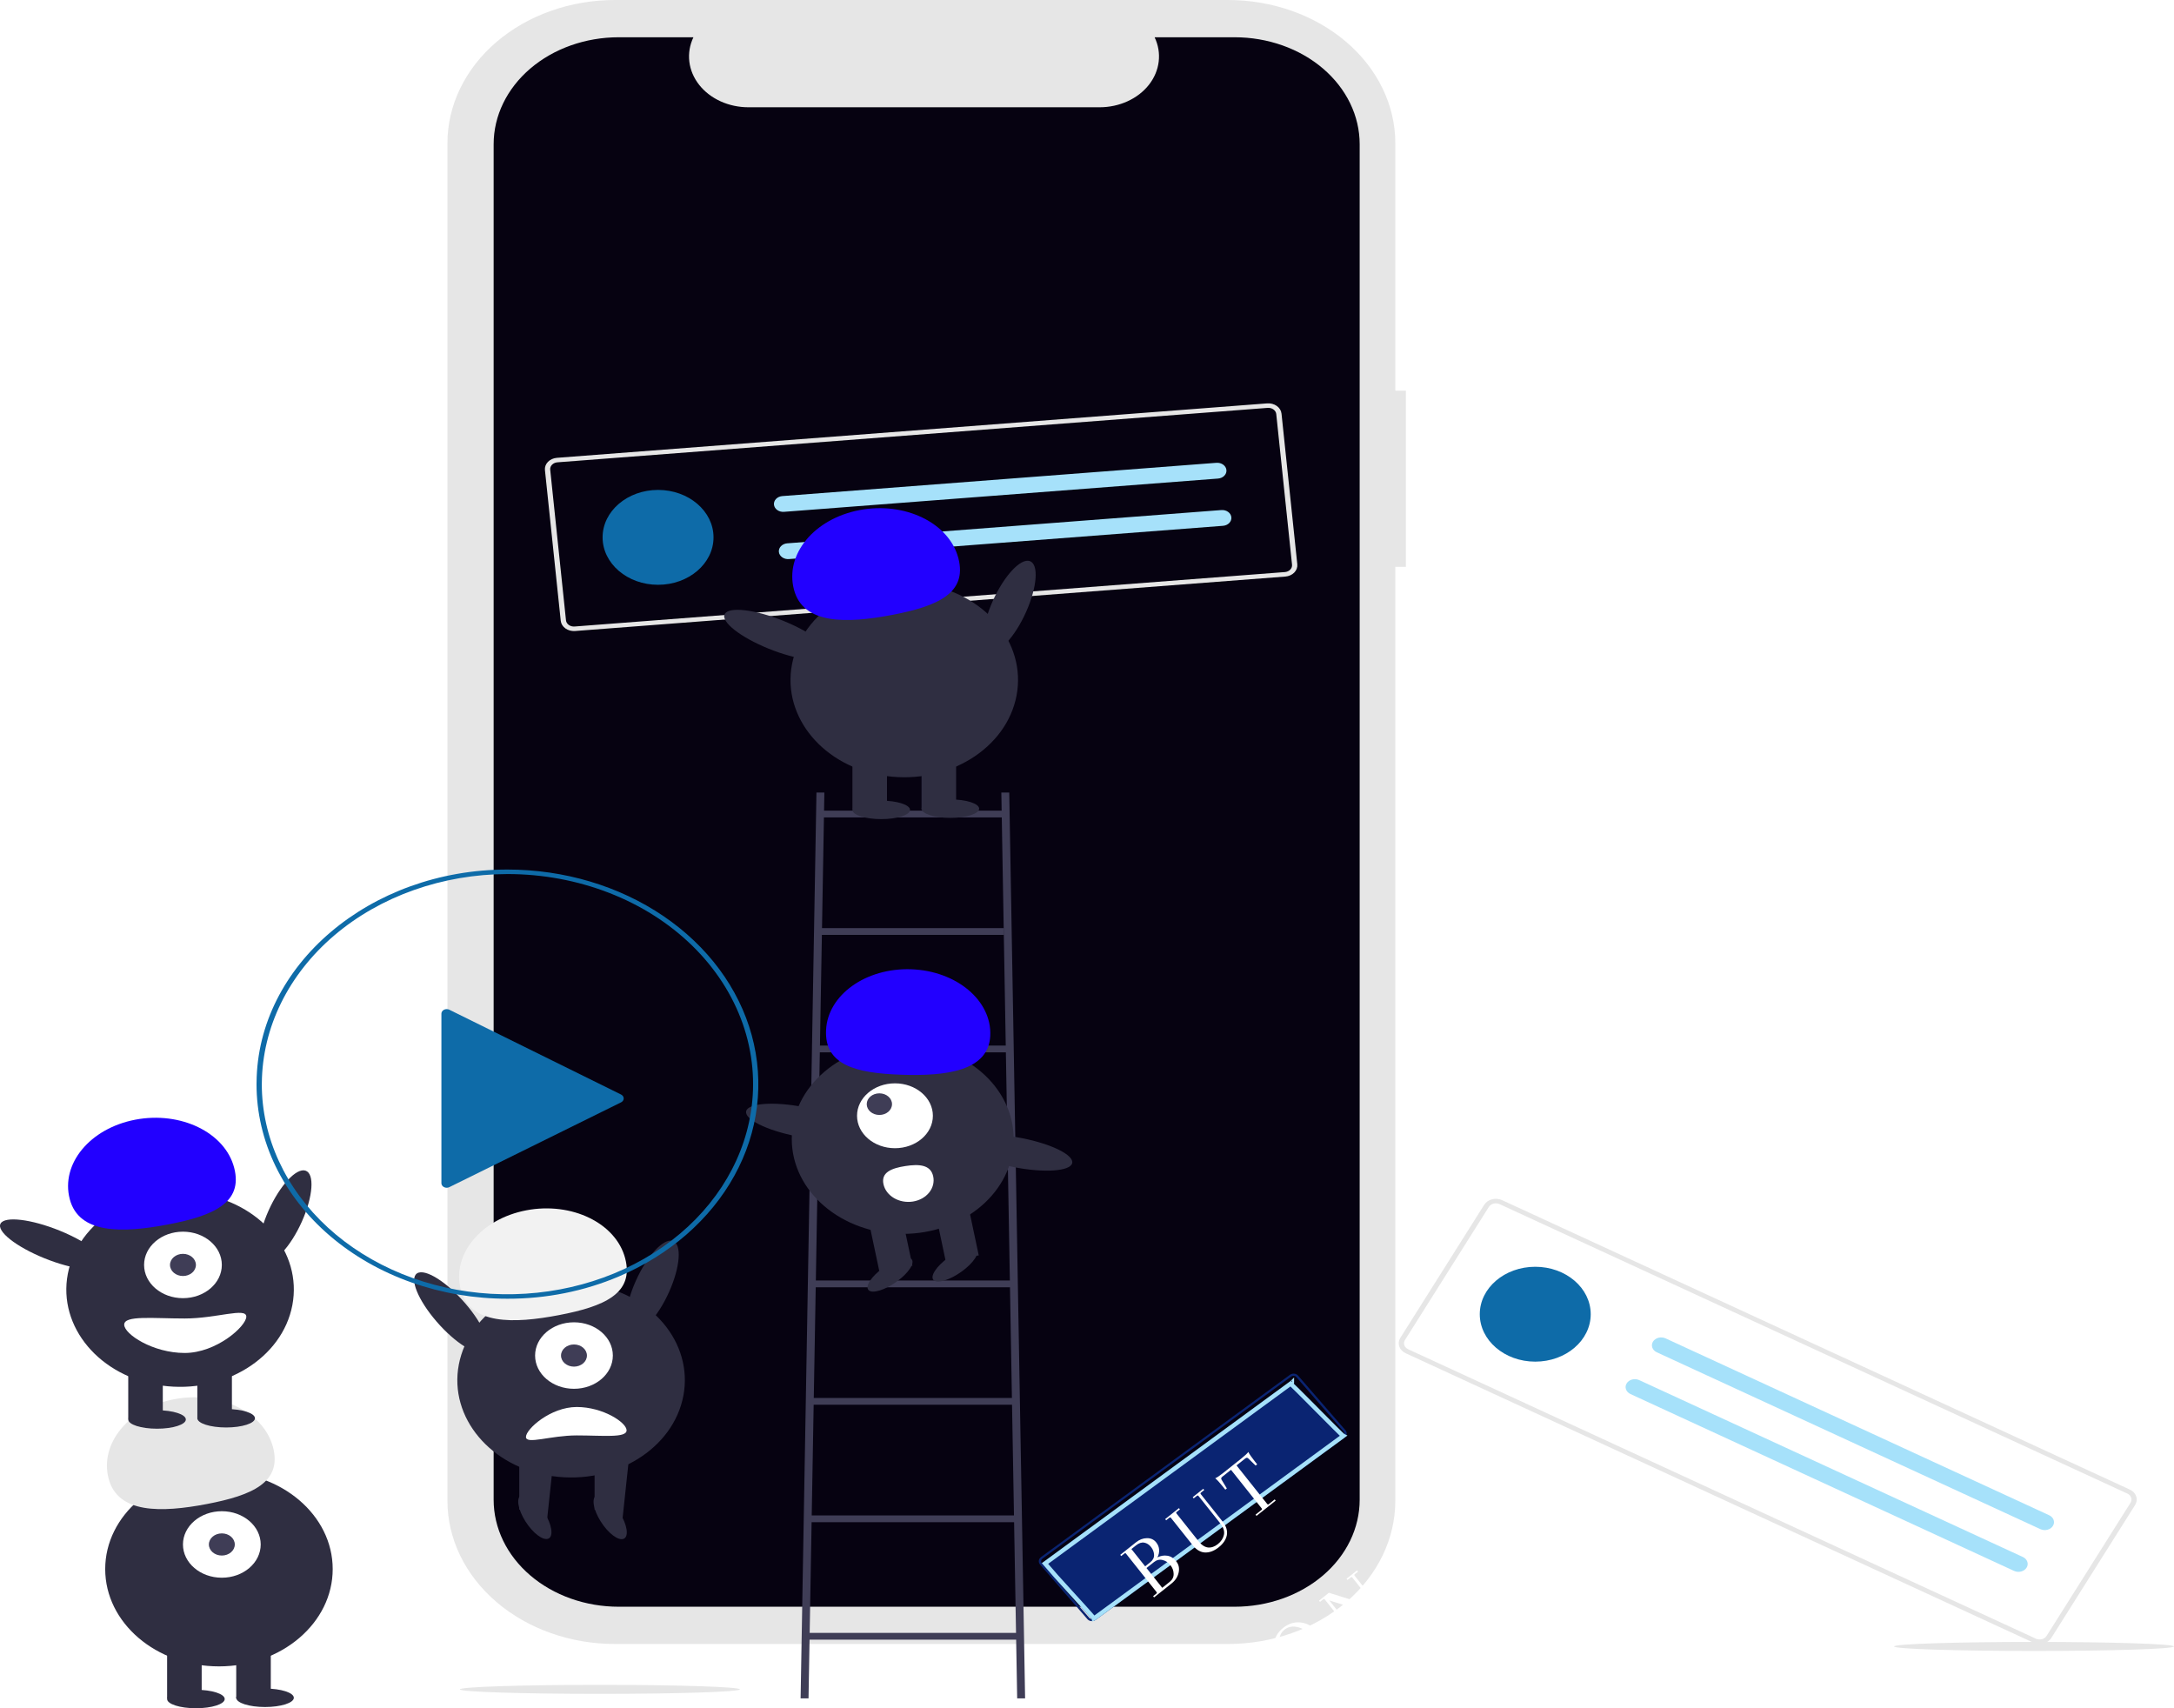 <svg width="504" height="396" viewBox="0 0 504 396" fill="none" xmlns="http://www.w3.org/2000/svg">
<g clip-path="url(#clip0_5_171)">
<path d="M325.926 90.564H323.478V33.201C323.478 28.841 322.474 24.523 320.523 20.495C318.572 16.467 315.712 12.807 312.107 9.724C308.503 6.641 304.223 4.196 299.513 2.527C294.803 0.859 289.755 2.75077e-06 284.657 0H142.55C137.452 -1.0315e-05 132.404 0.859 127.694 2.527C122.984 4.196 118.705 6.641 115.1 9.724C111.495 12.807 108.636 16.467 106.685 20.495C104.734 24.523 103.73 28.84 103.729 33.2V347.903C103.729 356.708 107.82 365.153 115.1 371.379C122.38 377.605 132.254 381.103 142.55 381.103H284.657C294.953 381.103 304.827 377.605 312.107 371.379C319.388 365.153 323.478 356.708 323.478 347.903V131.397H325.926V90.564Z" fill="#E6E6E6"/>
<path d="M286.223 8.638H267.674C268.527 10.426 268.852 12.367 268.622 14.289C268.391 16.21 267.612 18.054 266.352 19.657C265.092 21.26 263.39 22.574 261.397 23.482C259.404 24.391 257.18 24.866 254.921 24.866H173.51C171.251 24.866 169.027 24.391 167.034 23.482C165.041 22.574 163.339 21.26 162.079 19.657C160.819 18.054 160.04 16.21 159.809 14.289C159.579 12.367 159.905 10.426 160.758 8.638H143.432C135.743 8.638 128.369 11.25 122.933 15.9C117.496 20.549 114.441 26.856 114.441 33.431V347.672C114.441 350.928 115.191 354.152 116.648 357.16C118.105 360.168 120.24 362.901 122.933 365.204C125.625 367.506 128.821 369.332 132.338 370.578C135.855 371.824 139.625 372.466 143.432 372.466H286.223C290.03 372.466 293.8 371.824 297.318 370.578C300.835 369.332 304.031 367.506 306.723 365.204C309.415 362.902 311.55 360.168 313.007 357.16C314.464 354.152 315.214 350.928 315.214 347.672V33.431C315.214 30.175 314.464 26.951 313.007 23.943C311.55 20.935 309.415 18.202 306.723 15.9C304.031 13.597 300.835 11.771 297.317 10.525C293.8 9.279 290.03 8.638 286.223 8.638Z" fill="#060211"/>
<path d="M187.441 393.716H185.604L189.278 183.731H191.115L187.441 393.716Z" fill="#3F3D56"/>
<path d="M237.65 393.716H235.813L232.139 183.731H233.976L237.65 393.716Z" fill="#3F3D56"/>
<path d="M232.752 187.92H189.891V189.491H232.752V187.92Z" fill="#3F3D56"/>
<path d="M232.752 215.15H189.891V216.721H232.752V215.15Z" fill="#3F3D56"/>
<path d="M233.976 242.38H189.278V243.951H233.976V242.38Z" fill="#3F3D56"/>
<path d="M234.588 269.611H189.278V271.182H234.588V269.611Z" fill="#3F3D56"/>
<path d="M235.201 296.84H188.666V298.411H235.201V296.84Z" fill="#3F3D56"/>
<path d="M235.201 324.07H188.054V325.641H235.201V324.07Z" fill="#3F3D56"/>
<path d="M235.813 351.3H187.441V352.871H235.813V351.3Z" fill="#3F3D56"/>
<path d="M236.425 378.53H186.217V380.101H236.425V378.53Z" fill="#3F3D56"/>
<path d="M209.28 286.035C223.487 286.035 235.004 276.185 235.004 264.035C235.004 251.885 223.487 242.035 209.28 242.035C195.073 242.035 183.556 251.885 183.556 264.035C183.556 276.185 195.073 286.035 209.28 286.035Z" fill="#2F2E41"/>
<path d="M224.411 279.241L216.722 280.432L219.216 292.215L226.906 291.024L224.411 279.241Z" fill="#2F2E41"/>
<path d="M209.032 281.622L201.342 282.813L203.836 294.596L211.526 293.405L209.032 281.622Z" fill="#2F2E41"/>
<path d="M207.918 297.073C210.663 295.085 212.181 292.76 211.309 291.88C210.438 291 207.506 291.898 204.761 293.886C202.017 295.874 200.498 298.199 201.37 299.079C202.242 299.959 205.173 299.061 207.918 297.073Z" fill="#2F2E41"/>
<path d="M222.977 294.742C225.722 292.754 227.241 290.429 226.369 289.548C225.497 288.668 222.566 289.566 219.821 291.554C217.076 293.542 215.558 295.867 216.43 296.747C217.301 297.628 220.233 296.73 222.977 294.742Z" fill="#2F2E41"/>
<path d="M207.479 266.173C212.335 266.173 216.271 262.807 216.271 258.654C216.271 254.501 212.335 251.135 207.479 251.135C202.624 251.135 198.688 254.501 198.688 258.654C198.688 262.807 202.624 266.173 207.479 266.173Z" fill="white"/>
<path d="M203.866 258.465C205.485 258.465 206.797 257.343 206.797 255.958C206.797 254.574 205.485 253.452 203.866 253.452C202.248 253.452 200.935 254.574 200.935 255.958C200.935 257.343 202.248 258.465 203.866 258.465Z" fill="#3F3D56"/>
<path d="M229.573 240.102C229.96 231.957 221.752 225.058 211.24 224.693C200.729 224.328 191.894 230.634 191.507 238.779C191.12 246.924 198.427 248.774 208.939 249.14C219.45 249.505 229.186 248.246 229.573 240.102Z" fill="#2200FF"/>
<path d="M198.064 262.485C198.563 260.626 193.354 258.019 186.43 256.661C179.506 255.304 173.489 255.711 172.991 257.57C172.492 259.429 177.701 262.036 184.625 263.393C191.549 264.75 197.566 264.344 198.064 262.485Z" fill="#2F2E41"/>
<path d="M248.56 269.666C249.058 267.807 243.849 265.2 236.925 263.843C230.001 262.485 223.984 262.892 223.486 264.751C222.988 266.61 228.197 269.217 235.121 270.575C242.045 271.932 248.062 271.525 248.56 269.666Z" fill="#2F2E41"/>
<path d="M216.345 272.705C216.484 273.353 216.472 274.018 216.31 274.661C216.147 275.305 215.839 275.915 215.401 276.457C214.963 276.999 214.404 277.461 213.757 277.818C213.11 278.175 212.387 278.42 211.629 278.538C210.872 278.656 210.094 278.645 209.342 278.506C208.589 278.367 207.876 278.102 207.243 277.727C206.61 277.352 206.069 276.874 205.652 276.321C205.235 275.767 204.95 275.148 204.813 274.5L204.81 274.491C204.234 271.767 206.697 270.803 209.882 270.31C213.067 269.816 215.769 269.981 216.345 272.705Z" fill="white"/>
<path d="M297.978 133.658L133.317 146.279C132.509 146.34 131.705 146.124 131.082 145.679C130.459 145.234 130.068 144.596 129.995 143.904L126.334 108.972C126.262 108.281 126.514 107.594 127.035 107.061C127.555 106.528 128.301 106.194 129.11 106.131L293.771 93.51C294.579 93.449 295.383 93.664 296.006 94.109C296.629 94.555 297.02 95.193 297.093 95.884L300.754 130.816C300.826 131.507 300.574 132.195 300.053 132.728C299.533 133.26 298.786 133.595 297.978 133.658ZM129.219 107.174C128.734 107.212 128.286 107.412 127.974 107.732C127.662 108.052 127.511 108.464 127.554 108.879L131.214 143.811C131.258 144.226 131.493 144.609 131.867 144.876C132.24 145.143 132.723 145.272 133.208 145.235L297.869 132.614C298.354 132.577 298.802 132.376 299.114 132.057C299.426 131.737 299.577 131.324 299.534 130.909L295.874 95.978C295.83 95.563 295.595 95.18 295.221 94.913C294.848 94.646 294.365 94.516 293.88 94.553L129.219 107.174Z" fill="#E6E6E6"/>
<path d="M152.558 135.565C159.66 135.565 165.417 130.642 165.417 124.568C165.417 118.495 159.66 113.572 152.558 113.572C145.457 113.572 139.7 118.495 139.7 124.568C139.7 130.642 145.457 135.565 152.558 135.565Z" fill="#0E6BA8"/>
<path d="M181.371 115C181.091 115.021 180.818 115.09 180.569 115.201C180.319 115.313 180.098 115.465 179.918 115.65C179.737 115.835 179.601 116.048 179.517 116.278C179.433 116.507 179.403 116.749 179.428 116.989C179.453 117.228 179.533 117.462 179.664 117.675C179.794 117.888 179.972 118.077 180.188 118.232C180.404 118.386 180.654 118.502 180.922 118.574C181.191 118.646 181.473 118.672 181.754 118.651L282.38 110.938C282.66 110.916 282.933 110.848 283.182 110.736C283.431 110.625 283.652 110.472 283.833 110.287C284.013 110.103 284.15 109.889 284.234 109.66C284.318 109.43 284.348 109.188 284.323 108.949C284.298 108.709 284.218 108.476 284.087 108.263C283.957 108.049 283.778 107.86 283.562 107.706C283.346 107.552 283.097 107.435 282.828 107.363C282.56 107.291 282.277 107.265 281.997 107.287L181.371 115Z" fill="#A6E1FA"/>
<path d="M182.519 125.952C182.238 125.973 181.964 126.041 181.714 126.152C181.463 126.263 181.241 126.416 181.06 126.601C180.879 126.785 180.742 126.999 180.657 127.229C180.573 127.46 180.542 127.702 180.567 127.942C180.592 128.182 180.673 128.416 180.804 128.63C180.935 128.844 181.114 129.033 181.331 129.187C181.548 129.342 181.798 129.458 182.068 129.529C182.337 129.601 182.621 129.626 182.902 129.603L283.528 121.891C284.093 121.847 284.615 121.612 284.979 121.24C285.343 120.867 285.519 120.385 285.468 119.902C285.418 119.418 285.145 118.971 284.709 118.659C284.273 118.348 283.711 118.197 283.145 118.24L182.519 125.952Z" fill="#A6E1FA"/>
<path d="M237.878 141.861C240.478 136.044 240.855 130.762 238.72 130.064C236.584 129.366 232.746 133.516 230.146 139.333C227.546 145.151 227.169 150.432 229.305 151.13C231.44 151.828 235.279 147.678 237.878 141.861Z" fill="#2F2E41"/>
<path d="M235.668 161.24C238.001 148.946 228.238 137.362 213.862 135.367C199.486 133.371 185.941 141.721 183.609 154.015C181.276 166.31 191.038 177.894 205.414 179.889C219.79 181.884 233.335 173.535 235.668 161.24Z" fill="#2F2E41"/>
<path d="M205.632 175.327H197.621V187.602H205.632V175.327Z" fill="#2F2E41"/>
<path d="M221.655 175.327H213.644V187.602H221.655V175.327Z" fill="#2F2E41"/>
<path d="M204.297 189.886C207.984 189.886 210.973 188.928 210.973 187.745C210.973 186.563 207.984 185.604 204.297 185.604C200.61 185.604 197.621 186.563 197.621 187.745C197.621 188.928 200.61 189.886 204.297 189.886Z" fill="#2F2E41"/>
<path d="M220.32 189.601C224.007 189.601 226.996 188.642 226.996 187.46C226.996 186.277 224.007 185.319 220.32 185.319C216.633 185.319 213.644 186.277 213.644 187.46C213.644 188.642 216.633 189.601 220.32 189.601Z" fill="#2F2E41"/>
<path d="M184.058 136.655C181.929 128.499 188.736 120.259 199.261 118.249C209.786 116.239 220.045 121.221 222.174 129.376C224.303 137.531 217.328 140.539 206.803 142.549C196.277 144.559 186.188 144.81 184.058 136.655Z" fill="#2200FF"/>
<path d="M191.85 151.995C192.829 150.229 188.29 146.634 181.71 143.965C175.131 141.296 169.003 140.565 168.024 142.331C167.044 144.098 171.584 147.693 178.163 150.362C184.742 153.03 190.87 153.762 191.85 151.995Z" fill="#2F2E41"/>
<path d="M50.76 386.294C65.324 386.294 77.13 376.197 77.13 363.741C77.13 351.286 65.324 341.189 50.76 341.189C36.196 341.189 24.39 351.286 24.39 363.741C24.39 376.197 36.196 386.294 50.76 386.294Z" fill="#2F2E41"/>
<path d="M46.755 381.441H38.743V393.716H46.755V381.441Z" fill="#2F2E41"/>
<path d="M62.777 381.441H54.766V393.716H62.777V381.441Z" fill="#2F2E41"/>
<path d="M45.419 396C49.106 396 52.095 395.042 52.095 393.859C52.095 392.677 49.106 391.718 45.419 391.718C41.732 391.718 38.743 392.677 38.743 393.859C38.743 395.042 41.732 396 45.419 396Z" fill="#2F2E41"/>
<path d="M61.442 395.715C65.129 395.715 68.118 394.756 68.118 393.574C68.118 392.391 65.129 391.433 61.442 391.433C57.755 391.433 54.766 392.391 54.766 393.574C54.766 394.756 57.755 395.715 61.442 395.715Z" fill="#2F2E41"/>
<path d="M51.428 365.74C56.405 365.74 60.44 362.289 60.44 358.032C60.44 353.775 56.405 350.324 51.428 350.324C46.45 350.324 42.415 353.775 42.415 358.032C42.415 362.289 46.45 365.74 51.428 365.74Z" fill="white"/>
<path d="M51.428 360.601C53.087 360.601 54.432 359.451 54.432 358.032C54.432 356.613 53.087 355.463 51.428 355.463C49.769 355.463 48.424 356.613 48.424 358.032C48.424 359.451 49.769 360.601 51.428 360.601Z" fill="#3F3D56"/>
<path d="M25.18 342.768C23.051 334.613 29.858 326.373 40.383 324.363C50.908 322.353 61.167 327.334 63.296 335.49C65.425 343.645 58.45 346.653 47.925 348.663C37.399 350.673 27.31 350.924 25.18 342.768Z" fill="#E6E6E6"/>
<path d="M69.988 283.173C72.588 277.356 72.964 272.074 70.829 271.376C68.694 270.678 64.855 274.828 62.255 280.645C59.655 286.462 59.279 291.744 61.414 292.442C63.549 293.14 67.388 288.99 69.988 283.173Z" fill="#2F2E41"/>
<path d="M67.777 302.552C70.11 290.257 60.347 278.673 45.971 276.678C31.596 274.683 18.051 283.032 15.718 295.327C13.385 307.621 23.148 319.205 37.523 321.2C51.899 323.196 65.444 314.846 67.777 302.552Z" fill="#2F2E41"/>
<path d="M37.742 316.639H29.731V328.914H37.742V316.639Z" fill="#2F2E41"/>
<path d="M53.764 316.639H45.753V328.914H53.764V316.639Z" fill="#2F2E41"/>
<path d="M36.407 331.198C40.094 331.198 43.083 330.239 43.083 329.057C43.083 327.874 40.094 326.916 36.407 326.916C32.719 326.916 29.731 327.874 29.731 329.057C29.731 330.239 32.719 331.198 36.407 331.198Z" fill="#2F2E41"/>
<path d="M52.429 330.912C56.116 330.912 59.105 329.954 59.105 328.771C59.105 327.589 56.116 326.63 52.429 326.63C48.742 326.63 45.753 327.589 45.753 328.771C45.753 329.954 48.742 330.912 52.429 330.912Z" fill="#2F2E41"/>
<path d="M42.415 300.937C47.393 300.937 51.428 297.487 51.428 293.23C51.428 288.973 47.393 285.522 42.415 285.522C37.438 285.522 33.403 288.973 33.403 293.23C33.403 297.487 37.438 300.937 42.415 300.937Z" fill="white"/>
<path d="M42.415 295.799C44.074 295.799 45.419 294.649 45.419 293.23C45.419 291.811 44.074 290.661 42.415 290.661C40.756 290.661 39.411 291.811 39.411 293.23C39.411 294.649 40.756 295.799 42.415 295.799Z" fill="#3F3D56"/>
<path d="M16.168 277.966C14.038 269.811 20.845 261.57 31.37 259.56C41.896 257.55 52.154 262.532 54.283 270.687C56.413 278.842 49.437 281.85 38.912 283.86C28.386 285.87 18.297 286.121 16.168 277.966Z" fill="#2200FF"/>
<path d="M23.959 293.307C24.939 291.541 20.399 287.945 13.82 285.276C7.24 282.608 1.113 281.876 0.133 283.643C-0.847 285.409 3.693 289.004 10.272 291.673C16.852 294.342 22.979 295.073 23.959 293.307Z" fill="#2F2E41"/>
<path d="M28.795 307.075C28.795 309.283 35.44 313.641 42.814 313.641C50.188 313.641 57.102 307.427 57.102 305.22C57.102 303.012 50.188 305.648 42.814 305.648C35.44 305.648 28.795 304.868 28.795 307.075Z" fill="white"/>
<path d="M155.126 299.469C157.726 293.651 158.103 288.37 155.967 287.672C153.832 286.974 149.993 291.124 147.394 296.941C144.794 302.758 144.417 308.04 146.553 308.738C148.688 309.436 152.527 305.286 155.126 299.469Z" fill="#2F2E41"/>
<path d="M158.427 323.561C160.759 311.266 150.997 299.682 136.621 297.687C122.245 295.692 108.7 304.041 106.367 316.336C104.034 328.63 113.797 340.214 128.173 342.209C142.549 344.204 156.094 335.855 158.427 323.561Z" fill="#2F2E41"/>
<path d="M120.38 337.647H128.391L126.824 352.347L120.38 349.922V337.647Z" fill="#2F2E41"/>
<path d="M127.153 356.666C128.371 356.107 127.945 353.401 126.2 350.623C124.456 347.845 122.055 346.046 120.837 346.606C119.618 347.165 120.045 349.871 121.789 352.649C123.533 355.427 125.935 357.226 127.153 356.666Z" fill="#2F2E41"/>
<path d="M137.845 337.685H145.856L144.289 352.386L137.845 349.961V337.685Z" fill="#2F2E41"/>
<path d="M144.618 356.705C145.836 356.145 145.409 353.44 143.665 350.662C141.921 347.883 139.52 346.085 138.301 346.644C137.083 347.204 137.51 349.909 139.254 352.687C140.998 355.465 143.399 357.264 144.618 356.705Z" fill="#2F2E41"/>
<path d="M133.064 321.946C138.042 321.946 142.077 318.495 142.077 314.238C142.077 309.981 138.042 306.531 133.064 306.531C128.087 306.531 124.052 309.981 124.052 314.238C124.052 318.495 128.087 321.946 133.064 321.946Z" fill="white"/>
<path d="M133.064 316.808C134.724 316.808 136.069 315.657 136.069 314.238C136.069 312.819 134.724 311.669 133.064 311.669C131.405 311.669 130.06 312.819 130.06 314.238C130.06 315.657 131.405 316.808 133.064 316.808Z" fill="#3F3D56"/>
<path d="M106.817 298.975C104.688 290.819 111.494 282.579 122.02 280.569C132.545 278.559 142.804 283.541 144.933 291.696C147.062 299.851 140.087 302.859 129.561 304.869C119.036 306.879 108.946 307.13 106.817 298.975Z" fill="#F2F2F2"/>
<path d="M112.366 313.317C114.204 312.156 112.188 307.153 107.862 302.144C103.535 297.134 98.537 294.015 96.699 295.177C94.86 296.338 96.876 301.341 101.203 306.35C105.529 311.359 110.527 314.479 112.366 313.317Z" fill="#2F2E41"/>
<path d="M145.263 331.576C145.263 329.757 139.786 326.165 133.708 326.165C127.631 326.165 121.932 331.286 121.932 333.106C121.932 334.925 127.631 332.753 133.708 332.753C139.786 332.753 145.263 333.395 145.263 331.576Z" fill="white"/>
<path d="M117.639 301.067C110 301.069 102.434 299.785 95.375 297.286C88.317 294.786 81.903 291.122 76.501 286.502C71.099 281.882 66.814 276.397 63.892 270.36C60.97 264.324 59.468 257.853 59.471 251.32C59.471 251.216 59.471 251.106 59.478 251.002C59.656 223.759 85.748 201.573 117.639 201.573C130.761 201.574 143.498 205.37 153.779 212.343C164.061 219.316 171.284 229.056 174.276 239.983C177.268 250.91 175.853 262.381 170.26 272.533C164.668 282.685 155.226 290.922 143.469 295.906C135.446 299.321 126.601 301.088 117.639 301.067ZM117.639 202.62C102.605 202.648 88.192 207.75 77.53 216.815C66.869 225.88 60.822 238.178 60.702 251.035C60.695 251.146 60.695 251.235 60.695 251.32C60.691 263.67 66.174 275.56 76.034 284.584C85.894 293.607 99.394 299.09 113.802 299.922C128.21 300.754 142.449 296.874 153.638 289.067C164.827 281.259 172.13 270.107 174.068 257.869C175.163 250.983 174.521 243.977 172.187 237.32C169.852 230.664 165.879 224.512 160.533 219.279C155.187 214.045 148.594 209.85 141.195 206.977C133.797 204.104 125.765 202.618 117.639 202.62Z" fill="#0E6BA8"/>
<path d="M143.982 253.728L104.169 234.07C103.983 233.978 103.771 233.929 103.556 233.929C103.341 233.929 103.13 233.978 102.944 234.07C102.758 234.162 102.603 234.294 102.496 234.453C102.388 234.612 102.332 234.793 102.332 234.977V274.293C102.332 274.477 102.388 274.658 102.496 274.817C102.603 274.976 102.758 275.108 102.944 275.2C103.13 275.292 103.341 275.341 103.556 275.341C103.771 275.341 103.983 275.292 104.169 275.2L143.982 255.542C144.168 255.45 144.323 255.318 144.43 255.159C144.538 255 144.594 254.819 144.594 254.635C144.594 254.451 144.538 254.271 144.43 254.111C144.323 253.952 144.168 253.82 143.982 253.728L104.169 234.07C103.983 233.978 103.771 233.929 103.556 233.929C103.341 233.929 103.13 233.978 102.944 234.07C102.758 234.162 102.603 234.294 102.496 234.453C102.388 234.612 102.332 234.793 102.332 234.977V274.293C102.332 274.477 102.388 274.658 102.496 274.817C102.603 274.976 102.758 275.108 102.944 275.2C103.13 275.292 103.341 275.341 103.556 275.341C103.771 275.341 103.983 275.292 104.169 275.2L143.982 255.542C144.168 255.45 144.323 255.318 144.43 255.159C144.538 255 144.594 254.819 144.594 254.635C144.594 254.451 144.538 254.271 144.43 254.111C144.323 253.952 144.168 253.82 143.982 253.728Z" fill="#0E6BA8"/>
<path d="M139.07 392.669C156.992 392.669 171.521 392.2 171.521 391.622C171.521 391.043 156.992 390.574 139.07 390.574C121.147 390.574 106.618 391.043 106.618 391.622C106.618 392.2 121.147 392.669 139.07 392.669Z" fill="#E6E6E6"/>
<path d="M471.548 382.72C489.471 382.72 504 382.251 504 381.672C504 381.094 489.471 380.625 471.548 380.625C453.625 380.625 439.096 381.094 439.096 381.672C439.096 382.251 453.625 382.72 471.548 382.72Z" fill="#E6E6E6"/>
<path d="M471.393 380.79L325.871 313.698C325.157 313.368 324.625 312.809 324.392 312.144C324.159 311.479 324.244 310.762 324.629 310.151L344.089 279.279C344.475 278.668 345.128 278.214 345.906 278.014C346.683 277.815 347.521 277.888 348.236 278.217L493.758 345.309C494.472 345.639 495.004 346.198 495.237 346.863C495.47 347.528 495.385 348.245 495 348.856L475.54 379.728C475.154 380.338 474.501 380.793 473.723 380.992C472.946 381.191 472.108 381.119 471.393 380.79ZM347.655 279.139C347.226 278.941 346.723 278.898 346.257 279.017C345.79 279.137 345.398 279.41 345.166 279.776L325.706 310.648C325.476 311.015 325.425 311.445 325.565 311.844C325.704 312.243 326.023 312.578 326.452 312.776L471.974 379.868C472.403 380.065 472.906 380.109 473.372 379.99C473.839 379.87 474.231 379.597 474.462 379.231L493.922 348.359C494.153 347.992 494.204 347.562 494.064 347.163C493.925 346.764 493.606 346.429 493.177 346.231L347.655 279.139Z" fill="#E6E6E6"/>
<g filter="url(#filter0_d_5_171)">
<path d="M254 371.525L311.685 329.295C311.968 329.087 312.153 328.788 312.199 328.464C312.245 328.14 312.149 327.817 311.931 327.566L300.924 314.878C300.706 314.627 300.385 314.469 300.03 314.438C299.676 314.407 299.318 314.506 299.034 314.713L241.349 356.943C241.066 357.151 240.881 357.45 240.835 357.774C240.789 358.098 240.885 358.421 241.103 358.673L252.11 371.36C252.328 371.611 252.649 371.769 253.004 371.8C253.358 371.831 253.716 371.732 254 371.525ZM299.363 315.092C299.533 314.968 299.748 314.908 299.961 314.927C300.173 314.945 300.366 315.04 300.497 315.191L311.504 327.878C311.635 328.029 311.692 328.223 311.665 328.418C311.637 328.612 299.385 316.005 299.215 316.129L241.53 358.36C241.36 358.484 253.286 371.33 253.073 371.311C252.861 371.293 252.668 371.198 252.537 371.047L241.53 358.36C241.399 358.209 241.342 358.015 241.369 357.821C241.397 357.626 241.508 357.447 241.678 357.322L299.363 315.092Z" fill="#0A2472"/>
<path d="M311.427 328.862C311.415 328.872 311.402 328.882 311.389 328.892L253.705 371.121L311.427 328.862ZM311.427 328.862C311.378 328.838 311.34 328.809 311.325 328.798C311.284 328.767 311.236 328.725 311.189 328.683C311.09 328.595 310.951 328.464 310.782 328.3C310.44 327.971 309.956 327.493 309.378 326.916C308.386 325.926 307.112 324.641 305.795 323.314C305.577 323.094 305.358 322.873 305.138 322.652C303.594 321.096 302.047 319.539 300.876 318.379C300.29 317.799 299.801 317.321 299.454 316.993C299.357 316.901 299.273 316.823 299.202 316.758L242.263 358.442L244.873 361.45C245.737 362.408 246.712 363.481 247.687 364.553C247.957 364.85 248.227 365.146 248.495 365.44C249.681 366.743 250.82 367.995 251.707 368.978C252.25 369.58 252.7 370.083 253.008 370.436C253.161 370.612 253.283 370.755 253.365 370.855C253.404 370.903 253.442 370.952 253.471 370.993C253.48 371.007 253.511 371.051 253.534 371.107L253.535 371.108C253.538 371.115 253.554 371.151 253.565 371.205C253.614 371.182 253.661 371.154 253.704 371.122L311.427 328.862ZM299.51 316.533L299.51 316.533C299.51 316.533 299.511 316.533 299.511 316.532L299.51 316.533Z" stroke="#A6E1FA"/>
</g>
<path d="M355.917 315.651C363.019 315.651 368.776 310.728 368.776 304.655C368.776 298.581 363.019 293.658 355.917 293.658C348.816 293.658 343.059 298.581 343.059 304.655C343.059 310.728 348.816 315.651 355.917 315.651Z" fill="#0E6BA8"/>
<path d="M386.125 310.253C385.877 310.139 385.606 310.067 385.326 310.043C385.046 310.018 384.763 310.041 384.493 310.11C384.223 310.179 383.972 310.293 383.754 310.445C383.536 310.597 383.354 310.784 383.221 310.996C383.087 311.208 383.004 311.441 382.975 311.68C382.947 311.92 382.974 312.162 383.054 312.392C383.135 312.623 383.268 312.837 383.446 313.024C383.624 313.211 383.843 313.365 384.091 313.48L473.021 354.48C473.269 354.595 473.541 354.666 473.821 354.691C474.101 354.715 474.384 354.692 474.653 354.623C474.923 354.554 475.174 354.44 475.392 354.288C475.611 354.136 475.792 353.949 475.925 353.737C476.059 353.525 476.142 353.293 476.171 353.053C476.199 352.814 476.173 352.572 476.092 352.341C476.011 352.111 475.878 351.896 475.7 351.709C475.522 351.523 475.303 351.368 475.055 351.254L386.125 310.253Z" fill="#A6E1FA"/>
<path d="M380.023 319.933C379.523 319.702 378.936 319.651 378.392 319.79C377.847 319.93 377.39 320.248 377.12 320.676C376.85 321.104 376.79 321.606 376.953 322.072C377.117 322.537 377.489 322.929 377.99 323.159L466.92 364.16C467.167 364.274 467.439 364.345 467.719 364.37C467.999 364.394 468.282 364.371 468.551 364.302C468.821 364.233 469.072 364.119 469.29 363.967C469.508 363.815 469.689 363.628 469.823 363.416C469.956 363.204 470.04 362.972 470.068 362.733C470.097 362.493 470.07 362.251 469.989 362.021C469.909 361.79 469.776 361.575 469.598 361.389C469.42 361.202 469.201 361.047 468.953 360.933L380.023 319.933Z" fill="#A6E1FA"/>
<path d="M267.551 370.299L267.327 370.018L268.062 369.432C268.209 369.316 268.232 369.195 268.132 369.07L261.035 360.149C260.935 360.024 260.813 360.019 260.667 360.135L259.931 360.721L259.707 360.439L263.369 357.525C264.152 356.903 264.99 356.585 265.883 356.573C266.787 356.553 267.509 356.882 268.048 357.56C268.463 358.082 268.688 358.653 268.721 359.273C268.757 359.875 268.624 360.458 268.323 361.022C269.096 360.645 269.865 360.519 270.629 360.644C271.403 360.76 272.089 361.194 272.687 361.946C273.276 362.686 273.462 363.552 273.245 364.543C273.028 365.533 272.481 366.377 271.605 367.074L267.551 370.299ZM267.53 362.113L265.792 363.495L269.441 368.081L271.178 366.698C271.804 366.2 272.106 365.585 272.086 364.852C272.075 364.111 271.825 363.432 271.335 362.816C270.846 362.201 270.245 361.81 269.533 361.643C268.824 361.458 268.156 361.615 267.53 362.113ZM263.389 358.225L262.294 359.097L265.481 363.103L266.671 362.157C267.286 361.667 267.579 361.093 267.55 360.435C267.52 359.777 267.286 359.172 266.846 358.619C266.398 358.055 265.876 357.721 265.281 357.615C264.677 357.499 264.047 357.702 263.389 358.225ZM278.954 345.127L279.178 345.409L278.443 345.994C278.297 346.11 278.273 346.231 278.373 346.356L283.416 352.695C284.279 353.78 284.613 354.843 284.419 355.884C284.216 356.914 283.588 357.848 282.534 358.687C281.48 359.525 280.429 359.927 279.379 359.893C278.321 359.849 277.361 359.284 276.498 358.199L271.455 351.86C271.355 351.734 271.233 351.73 271.086 351.846L270.351 352.431L270.127 352.15L273.32 349.61L273.544 349.891L272.808 350.477C272.662 350.593 272.639 350.713 272.738 350.839L277.868 357.287C278.566 358.164 279.298 358.646 280.066 358.733C280.837 358.802 281.592 358.541 282.333 357.952C283.084 357.354 283.555 356.639 283.744 355.807C283.926 354.964 283.639 354.068 282.883 353.118L277.841 346.78C277.741 346.654 277.618 346.65 277.472 346.766L276.737 347.351L276.513 347.07L278.954 345.127ZM286.667 339.707L293.789 348.66C293.889 348.785 294.012 348.789 294.158 348.673L295.519 347.59L295.743 347.872L291.298 351.408L291.074 351.126L292.436 350.043C292.582 349.927 292.605 349.806 292.506 349.681L285.384 340.728L283.365 342.334C283.093 342.55 283.039 342.781 283.2 343.027L284.422 345.045L284.062 345.332L283.477 344.596C282.747 343.678 282.164 343.042 281.73 342.689C282.139 342.517 282.755 342.103 283.579 341.448L287.774 338.111C288.598 337.455 289.14 336.947 289.399 336.588C289.646 337.09 290.134 337.801 290.865 338.719L291.45 339.455L291.09 339.741L289.398 338.097C289.195 337.884 288.957 337.885 288.686 338.101L286.667 339.707ZM287.097 386.645L294.219 395.598C294.318 395.723 294.441 395.727 294.587 395.611L295.949 394.528L296.173 394.81L291.728 398.346L291.504 398.064L292.866 396.981C293.012 396.865 293.035 396.744 292.935 396.619L285.813 387.666L283.794 389.272C283.523 389.488 283.468 389.719 283.63 389.965L284.852 391.983L284.492 392.269L283.907 391.534C283.176 390.616 282.594 389.98 282.16 389.627C282.568 389.455 283.185 389.041 284.009 388.386L288.204 385.049C289.028 384.393 289.57 383.885 289.829 383.526C290.075 384.028 290.564 384.739 291.294 385.657L291.879 386.393L291.519 386.679L289.828 385.034C289.624 384.821 289.387 384.823 289.116 385.039L287.097 386.645ZM301.296 388.817C299.75 388.565 298.342 387.641 297.072 386.044C295.802 384.448 295.218 382.868 295.32 381.304C295.432 379.733 296.151 378.42 297.477 377.365C298.812 376.303 300.253 375.898 301.8 376.15C303.357 376.393 304.77 377.313 306.04 378.91C307.31 380.506 307.889 382.091 307.776 383.662C307.674 385.226 306.955 386.539 305.62 387.601C304.294 388.656 302.853 389.061 301.296 388.817ZM296.555 380.833C296.633 382.151 297.248 383.536 298.402 384.986C299.556 386.436 300.766 387.348 302.033 387.72C303.311 388.083 304.398 387.908 305.296 387.195C306.193 386.481 306.608 385.46 306.541 384.134C306.474 382.807 305.863 381.419 304.71 379.968C303.556 378.518 302.34 377.611 301.063 377.247C299.785 376.883 298.698 377.058 297.8 377.772C296.903 378.486 296.488 379.506 296.555 380.833ZM321.005 375.055L308.173 371.003L314.722 379.236C314.838 379.382 314.969 379.397 315.115 379.281L315.851 378.695L316.075 378.977L313.634 380.919L313.409 380.638L314.145 380.053C314.291 379.936 314.306 379.805 314.19 379.659L307.118 370.769C307.018 370.644 306.895 370.639 306.749 370.755L306.014 371.341L305.789 371.059L308.09 369.229L319.057 372.67L313.528 365.72C313.412 365.574 313.281 365.559 313.135 365.675L312.399 366.261L312.175 365.979L314.617 364.037L314.841 364.318L314.105 364.903C313.959 365.02 313.936 365.14 314.036 365.266L321.506 374.657L321.005 375.055Z" fill="white"/>
</g>
<defs>
<filter id="filter0_d_5_171" x="236.824" y="314.432" width="79.387" height="65.373" filterUnits="userSpaceOnUse" color-interpolation-filters="sRGB">
<feFlood flood-opacity="0" result="BackgroundImageFix"/>
<feColorMatrix in="SourceAlpha" type="matrix" values="0 0 0 0 0 0 0 0 0 0 0 0 0 0 0 0 0 0 127 0" result="hardAlpha"/>
<feOffset dy="4"/>
<feGaussianBlur stdDeviation="2"/>
<feComposite in2="hardAlpha" operator="out"/>
<feColorMatrix type="matrix" values="0 0 0 0 0 0 0 0 0 0 0 0 0 0 0 0 0 0 0.25 0"/>
<feBlend mode="normal" in2="BackgroundImageFix" result="effect1_dropShadow_5_171"/>
<feBlend mode="normal" in="SourceGraphic" in2="effect1_dropShadow_5_171" result="shape"/>
</filter>
<clipPath id="clip0_5_171">
<rect width="504" height="396" fill="white"/>
</clipPath>
</defs>
</svg>
